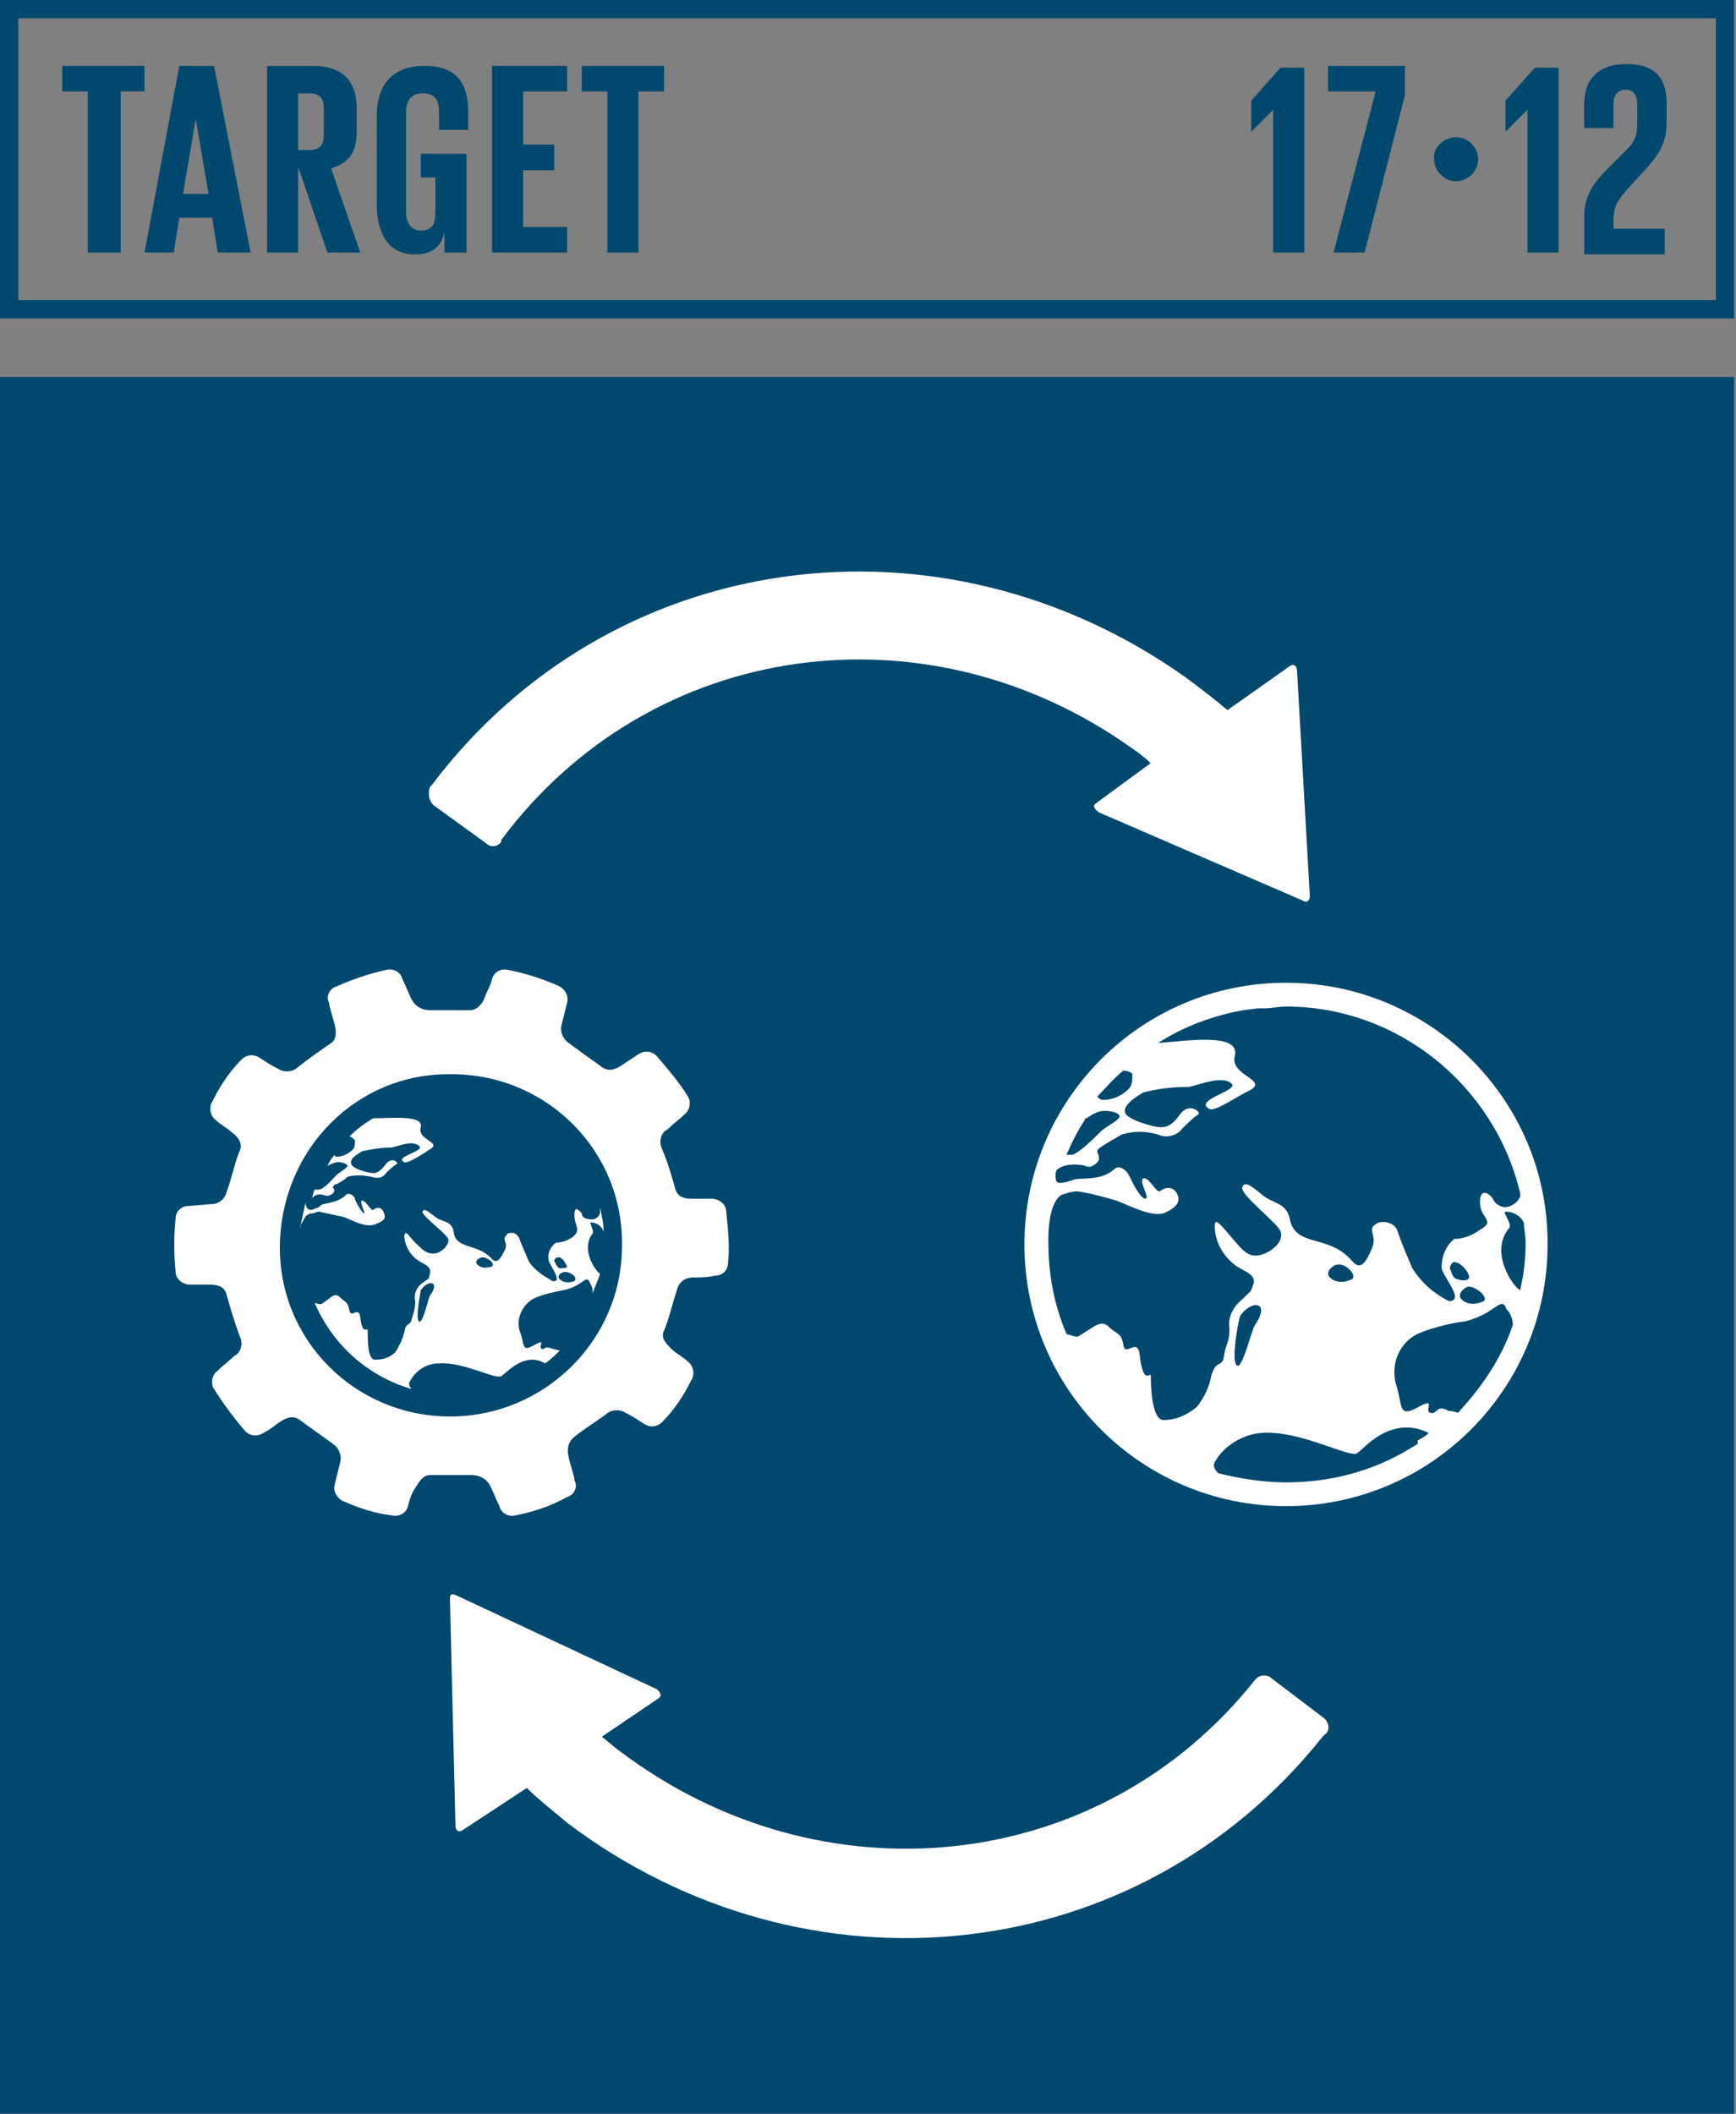 <?xml version="1.0" encoding="UTF-8"?><svg id="Capa_1" xmlns="http://www.w3.org/2000/svg" viewBox="0 0 467 568.37"><rect x="0" y="0" width="467" height="568.37" fill="#808080" stroke="none"/><defs><style>.cls-1{fill:#00486e;}.cls-2{fill:#fff;}</style></defs><path class="cls-1" d="M4.92,80.7H461.59V4.92H4.92V80.7Zm462.08,4.92H0V0H466.51V85.62h.49Z"/><polygon class="cls-1" points="16.73 17.72 38.88 17.72 38.88 24.6 32.48 24.6 32.48 67.91 23.62 67.91 23.62 24.6 16.73 24.6 16.73 17.72"/><path class="cls-1" d="M49.21,52.16h6.89l-3.44-20.18-3.44,20.18Zm-10.33,15.75l9.35-50.19h9.35l9.84,50.19h-8.86l-1.48-9.35h-8.86l-1.48,9.35h-7.87Z"/><path class="cls-1" d="M80.21,24.6v15.75h2.95c2.95,0,3.94-1.48,3.94-3.94v-7.38c0-2.95-1.48-3.94-3.94-3.94h-2.95v-.49Zm0,20.18v23.13h-8.37V17.72h12.3c8.37,0,11.81,4.43,11.81,11.32v6.4c0,5.41-1.97,8.37-6.89,9.84l7.87,22.64h-8.86l-7.87-23.13Z"/><path class="cls-1" d="M113.67,41.34h11.81v26.57h-5.91v-5.41c-.98,3.94-3.44,5.91-7.87,5.91-7.38,0-10.33-5.91-10.33-13.29V31c0-7.87,3.94-13.29,12.79-13.29,9.35,0,11.81,5.41,11.81,12.79v4.43h-7.87v-4.92c0-2.95-.98-4.92-4.43-4.92-2.95,0-4.43,1.97-4.43,4.92v27.07c0,2.95,1.48,4.92,3.94,4.92,2.95,0,3.94-1.48,3.94-4.92v-9.35h-3.94v-6.4h.49Z"/><polygon class="cls-1" points="132.37 17.72 152.55 17.72 152.55 24.6 140.74 24.6 140.74 38.88 149.11 38.88 149.11 45.77 140.74 45.77 140.74 61.02 152.55 61.02 152.55 67.91 132.37 67.91 132.37 17.72"/><polygon class="cls-1" points="156.49 17.72 178.63 17.72 178.63 24.6 171.74 24.6 171.74 67.91 163.38 67.91 163.38 24.6 156.49 24.6 156.49 17.72"/><polygon class="cls-1" points="350.87 17.72 350.87 67.91 342.5 67.91 342.5 29.53 336.59 35.43 336.59 27.07 344.47 18.21 350.87 18.21 350.87 17.72"/><polygon class="cls-1" points="356.77 17.72 377.93 17.72 377.93 25.59 367.1 67.91 358.74 67.91 370.06 24.6 357.26 24.6 357.26 17.72 356.77 17.72"/><path class="cls-1" d="M391.71,36.91c3.44,0,5.91,2.95,5.91,5.91,0,3.44-2.95,5.91-5.91,5.91-3.44,0-5.91-2.95-5.91-5.91-.49-2.95,2.46-5.91,5.91-5.91"/><polygon class="cls-1" points="419.27 17.72 419.27 67.91 410.9 67.91 410.9 29.53 405 35.43 405 27.07 412.87 18.21 419.27 18.21 419.27 17.72"/><path class="cls-1" d="M426.16,58.56c0-4.92,1.48-8.37,6.4-13.29l4.92-4.92c2.95-2.95,2.95-4.43,2.95-8.86v-3.44c0-2.95-1.48-3.94-2.95-3.94-1.97,0-3.44,.98-3.44,3.94v6.4h-7.87v-6.4c0-6.89,3.94-10.83,11.32-10.83s10.83,3.44,10.83,10.33v4.92c0,4.92-.98,7.87-5.41,12.79l-5.41,5.91c-1.97,2.46-3.44,3.94-3.44,7.87v2.46h13.78v6.89h-21.65v-9.84Z"/><g><rect class="cls-1" x="0" y="101.37" width="466.51" height="467"/><path class="cls-2" d="M121.06,380.88c-25.59,0-46.26-20.67-45.77-46.26,.49-25.59,20.67-46.26,46.26-45.77,25.59,0,46.26,20.67,45.76,46.26,0,25.1-20.67,45.77-46.26,45.77m74.31-55.11c0-1.97-1.97-3.44-3.94-3.44h-5.41c-1.97,0-3.94-.49-4.43-2.95-.98-3.44-1.97-6.89-3.44-10.33-.98-1.97-.49-4.43,1.48-5.41,1.48-1.48,2.95-2.46,4.43-3.94,1.48-.98,1.97-3.44,.98-4.92-2.46-3.94-5.41-7.38-8.37-10.83-1.48-1.48-3.44-1.48-4.92-.49-1.48,.98-2.95,1.97-4.43,2.95-1.48,.98-3.44,1.97-5.41,.49-3.44-2.46-6.89-4.92-8.86-6.4-1.48-.98-2.46-2.95-1.97-4.92,.49-1.97,.98-3.94,1.48-5.91,.49-1.97-.49-3.44-1.97-4.43-4.43-1.97-8.86-3.44-13.78-4.43-1.97-.49-3.94,.49-4.43,2.46-.49,1.97-1.48,3.44-1.97,4.92-.49,1.48-1.97,3.44-3.94,3.44h-10.83c-1.97,0-3.94-.98-4.92-2.95-.98-1.97-1.48-3.44-2.46-5.41-.49-1.97-2.46-2.95-4.43-2.46-4.43,.98-8.86,2.46-13.29,4.43-1.97,.49-2.95,2.95-1.97,4.43v.49c.49,1.97,.98,3.44,1.48,5.41,.49,1.97,.49,3.94-.98,4.92-1.48,.98-6.4,4.43-8.86,6.4-1.48,1.48-3.94,1.48-5.41,.49-1.97-.98-3.44-1.97-4.92-2.95-1.48-.98-3.44-.98-4.92,.49-3.44,3.44-5.91,7.38-7.87,11.32-.98,1.48-.49,3.94,.98,4.92,1.48,1.48,2.95,1.97,4.43,3.44,1.48,.98,2.95,2.95,1.97,4.92-.98,1.97-2.46,8.37-3.44,10.83-.49,1.97-1.97,3.44-4.43,3.44l-5.91,.49c-1.97,0-3.44,1.48-3.44,3.44-.49,4.43-.49,9.35,0,14.27,0,1.97,1.97,3.44,3.94,3.44h5.41c1.97,0,3.94,.49,4.43,2.95,.98,3.44,1.97,6.89,3.44,10.83,.98,1.97,.49,4.43-1.48,5.41-1.48,1.48-2.95,2.46-4.43,3.94-1.48,.98-1.97,3.44-.98,4.92,2.46,3.94,5.41,7.87,8.37,11.32,1.48,1.48,3.44,1.48,4.92,.49,1.97-.98,2.95-1.97,4.43-2.95,1.48-.98,3.44-1.97,5.41-.49,1.97,1.48,6.89,4.92,8.86,6.4,1.48,.98,2.46,2.95,1.97,4.92-.49,1.97-.98,3.94-1.48,5.91-.49,1.97,.49,3.44,1.97,4.43,4.43,1.97,8.86,3.44,13.29,3.94,1.97,.49,3.94-.49,4.43-2.46,.49-1.97,.98-3.44,1.97-4.92,.98-1.48,1.97-3.44,3.94-3.44h11.32c1.97,0,3.94,.98,4.92,2.95,.98,1.97,1.48,3.44,2.46,5.41,.49,1.97,2.46,2.95,4.43,2.46,4.92-.98,9.35-2.46,13.78-4.92,1.97-.49,2.95-2.95,1.97-4.43v-.49c-.49-1.97-.98-3.44-1.48-5.41-.49-1.97-.49-3.94,.98-5.41,1.48-1.48,6.89-4.92,8.86-6.4,1.48-1.48,3.94-1.48,5.41-.49,1.97,.98,3.44,1.97,4.92,2.95,1.48,.98,3.44,.98,4.92-.49,3.44-3.44,5.91-7.38,7.87-11.32,.98-1.48,.49-3.94-.98-4.92-1.48-1.48-2.95-1.97-4.43-3.44-1.48-1.48-2.95-2.95-1.97-4.92,.98-1.97,2.46-7.87,3.44-10.83,.49-1.97,1.97-3.44,4.43-3.44,1.97,0,3.94,0,5.91-.49,1.97,0,3.44-1.48,3.44-3.44,.49-4.43,0-8.86-.49-13.78"/><path class="cls-2" d="M87.1,321.34c.98,.49,1.97,0,2.46-.49,.49-.49,.49-.98,0-1.48,0-.49,.49-.98,.98-.98,.98-.49,1.97-.98,2.95-1.97,1.97-.49,3.94-.49,6.4,0,1.48,.49,2.95,.49,3.94-.98,.98-.98,1.97-1.97,2.95-2.46,.49-.49-1.48-1.97-2.95,0-1.48,1.97-2.46,2.46-3.44,2.46s-5.41-.98-5.91-2.46c-.49-1.48,1.48-2.46,2.95-3.44,2.46-.49,4.92-.98,7.87-.98,2.46-.49,5.41-1.97,7.38-.49,1.97,1.48-6.89,2.95-3.94,4.43,.98,.49,5.41-2.46,6.89-3.44,3.44-1.97-3.44-2.46-2.46-5.91,.98-3.44-7.87-2.46-12.79-2.46-2.46,1.48-4.43,2.95-6.4,4.92,.49,0,.98,.49,1.48,.98,0,.98,0,1.97-.49,2.46-.98,.98-2.46,1.97-4.43,1.97q-.49,0-.49-.49c-.98,.98-1.48,1.97-1.97,2.95,.98-.49,1.97-.98,2.95-.98s2.46,.49,2.46,.98-2.46,1.97-2.95,2.46c-1.48,1.48-3.44,3.94-4.92,3.94h-.98c-.49,.98-.49,1.97-.98,2.95,.49-1.48,1.97-1.97,3.44-1.48"/><path class="cls-2" d="M154.52,344.47c-1.48,.49-2.95,.49-3.94-.49-.98-.98,.49-1.97,1.48-1.97,1.48,0,3.44,1.48,2.46,2.46m-5.41-5.41c0-.49,.49-.98,.98-.98h.49c.98,.49,1.48,1.48,1.97,2.46,0,.49-1.48,.49-1.97,.49s-.98-.98-1.48-1.97m-16.73,1.48c-1.48,.49-2.95,.49-3.94-.49-.98-.98,.49-1.97,1.48-1.97s3.44,1.48,2.46,2.46m-16.73,7.87c-.49,.98-1.97,7.87-2.95,6.89-.98-.98,.49-7.87,.49-8.37,1.97-2.95,5.41-2.46,2.46,1.48m38.38-15.75c-1.48,.98-2.95,1.48-4.43,1.48-1.48,.98-2.46,2.95-1.97,4.92,.49,1.48,3.94,5.91,.98,5.41-2.46-1.48-4.92-2.95-6.4-5.41-.98-2.46-1.97-4.43-2.46-5.91-.49-1.48-1.97-1.97-2.95-1.48q-.49,0-.49,.49c-1.48,.98,.49,1.97-.49,3.94-.98,1.97-1.97,3.94-3.44,2.46-3.94-4.43-9.84-2.46-10.33-7.38-.49-2.95-2.95-2.46-4.92-3.94-1.97-1.48-2.95-2.46-3.44-1.48-.49,.98,6.4,5.91,6.89,7.38,.49,1.48-1.97,3.94-3.94,3.94s-2.95-.98-4.92-2.95c-1.97-1.97-2.46-3.44-2.95-1.97,0,2.46,1.48,5.41,3.94,6.89,1.48,.98,3.44,1.48,2.95,3.44-.49,1.97,0,.98-1.97,2.46-1.48,.98-2.46,2.95-1.97,4.92,0,2.46-.49,2.95-.98,4.92-.49,1.97-1.48,.49-1.97,3.44-.49,1.97-1.48,3.94-2.46,5.41-1.48,1.48-3.44,1.97-5.41,1.97s-1.97-4.92-1.97-7.87c0-.98-1.48,1.48-1.97-3.44-.49-3.44-2.46,.49-2.95-1.97-.49-2.46-.98-1.97-2.46-3.44-1.48-1.48-2.46,0-3.94,.98-1.48,.98-.98,.98-2.95,.49,4.92,11.32,14.27,19.68,26.08,23.13-.49-.49-.98-1.48-.49-1.97,1.48-2.95,4.43-4.92,7.87-4.92,6.4-.49,15.26,4.43,16.73,3.44,1.48-.98,4.43-4.43,8.37-4.43,1.48,0,2.46,.49,3.44,.98,1.48-.98,2.95-2.46,3.94-3.44l-1.97-.49c-2.46-.98-1.97,.49-2.95,0s1.48-2.95-1.97-.98c-3.44,1.97-2.46,0-3.94-3.94-.98-3.44,.98-7.38,4.43-8.86,2.46-.98,4.92-1.48,7.38-1.97,4.92-.98,5.91-3.94,6.89-2.46l.49,.98c.49,.98,.49,1.48,.49,2.46,.49-1.97,1.48-3.44,1.97-5.41-.98-.49-5.41-6.4-1.97-10.83,.49-.49-.98-2.95-.49-2.95,1.48,0,2.95,.98,3.44,2.46,0-1.97-.49-4.43-.98-6.4v1.48c-.49,1.48-1.97,1.97-3.44,1.48-.49,0-1.48-.49-1.48-1.48-.49-.49-1.97-2.46-1.97,.49s1.97,3.94-.49,5.91"/><path class="cls-2" d="M85.62,325.77c2.46,.49,4.43,.98,6.89,1.48,2.46,.98,5.91,2.95,8.37,1.97,2.46-.98,2.95-1.48,2.46-2.95-.49-1.48-1.48-1.97-2.95-.98-.49,.49-1.97-2.46-2.95-2.46s.98,3.44,.49,3.44-2.46-3.44-2.46-3.94-1.48-1.97-2.46-.98c-2.46,2.46-6.4,1.97-6.89,2.95,0,0-.49,.49-.98,.49-2.46,1.48-2.95-.49-2.95-1.48-.49,2.46-.98,4.43-1.48,6.89v-.49c1.48-2.46,1.48-2.95,1.97-2.95,.49-.49,.98-.49,1.48-.49l1.48-.49Z"/><path class="cls-2" d="M356.28,462.08l-14.27-10.83c-.98-.98-2.95-.98-3.94,0l-.49,.49c-41.83,52.65-116.63,60.04-170.76,19.19-1.48-.98-2.95-2.46-4.92-3.94l15.25-10.33c1.48-.98-.49-2.46-.49-2.46l-53.64-25.1c-1.97-.98-1.97,0-1.97,.98v.49l1.48,60.53c0,.49,.49,1.97,1.97,.98l17.22-11.32c3.44,3.44,7.38,6.4,10.83,9.35,64.46,48.72,153.53,39.37,203.24-23.13l.49-.49c1.48-.98,1.48-2.95,0-4.43"/><path class="cls-2" d="M116.63,216.52l14.27,10.33c.98,.98,2.95,.98,3.94-.49v-.49c40.35-54.13,114.66-63.97,169.77-24.6,1.48,.98,3.44,2.46,4.92,3.94l-14.76,10.83c-1.48,.98,.98,2.46,.98,2.46l54.62,23.62c1.48,.98,1.97-.49,1.97-.98v-.49l-3.44-60.53c0-.49-.49-1.97-1.97-.98l-16.73,11.81c-3.44-2.95-7.38-5.91-11.32-8.86-65.94-46.75-154.52-34.94-202.74,29.03l-.49,.49c-.49,1.48-.49,3.44,.98,4.92q0-.49,0,0"/><path class="cls-2" d="M302.15,287.88c.98,0,2.46,.49,2.46,.98,0,1.48,0,2.95-.98,3.94-1.97,1.97-4.43,2.95-6.89,2.95-.49,0-1.48-.49-1.48-.98,1.97-1.97,3.94-4.43,6.89-6.89m-9.84,12.79c1.48-.98,2.95-1.97,4.92-1.97,1.48,0,3.94,.49,3.94,1.48s-3.94,2.95-4.92,3.94c-1.97,1.97-5.91,5.91-7.87,6.4h-1.48c1.48-3.44,2.95-6.4,4.92-9.35q0-.49,.49-.49m45.27,55.61c-.98,1.48-3.44,12.3-4.92,10.83-1.48-1.48,.49-12.3,.98-13.29,2.95-4.43,8.37-3.94,3.94,2.46m26.08-12.3c-1.97,.98-4.43,.98-5.91-.49-1.48-1.48,.98-3.44,1.97-3.44,2.46-.49,5.41,2.95,3.94,3.94m42.32-13.78c.98-.98-1.97-4.43-.98-4.43,1.97,0,3.94,.98,4.92,2.95,0,1.48,.49,3.44,.49,5.41,0,4.43-.49,8.37-1.48,12.79-1.97-.98-8.37-10.33-2.95-16.73m-6.89,19.68c-1.97,.98-4.43,.98-5.91-.49-1.48-1.48,.98-3.44,1.97-3.44,1.97,0,5.41,2.95,3.94,3.94m-6.89-5.91c-.98,0-1.48-.98-1.97-2.46-.49-.49,0-1.48,.49-1.97,.49-.49,.98,0,1.48,0,1.48,.98,2.46,1.97,2.95,3.44,.49,1.48-1.97,1.48-2.95,.98m-2.46,35.43c-3.44-1.97-2.95,.98-4.92,.49-1.97-.49,1.97-4.43-3.44-1.48-5.41,2.95-3.94-.49-5.91-6.4-1.48-5.91,1.48-11.81,6.89-13.78,3.94-1.48,7.87-2.46,11.81-2.95,7.87-1.97,9.35-6.4,10.83-3.94,0,.49,.49,.98,.98,1.48,.49,.98,.98,1.97,.98,3.44-2.95,8.86-8.37,16.73-14.76,23.62-1.48-.49-1.97-.49-2.46-.49m-51.18-108.26h1.48c1.97,0,3.94-.49,5.91-.49,30.02,0,56.1,21.16,62.99,50.19v.98c-.98,1.97-3.44,3.44-5.41,2.46-.98-.49-1.48-.98-1.97-1.97-.49-.98-3.44-3.44-3.44,.98s4.43,4.92,0,7.38c-1.97,1.48-4.43,2.46-6.89,2.46-2.46,1.97-3.44,4.92-3.44,7.87,.49,2.46,6.4,8.86,1.97,8.86-3.94-1.97-7.38-4.92-9.84-8.86-1.48-3.44-2.95-6.89-3.94-9.84-.49-1.97-2.95-2.95-4.92-2.46-.49,0-.98,.49-.98,.49-2.46,1.48,.49,2.95-.98,6.4-1.48,3.44-2.95,6.4-5.41,3.44-6.4-7.38-15.25-3.44-16.73-11.32-.98-4.43-4.43-3.94-7.38-6.4-2.95-2.46-4.92-3.94-5.41-1.97-.49,1.97,9.84,9.84,10.33,11.81,.98,2.95-2.95,5.91-5.91,6.4-2.95,.49-4.43-1.48-7.38-4.92-2.95-3.44-4.43-5.41-4.43-2.95,0,4.43,2.46,8.37,5.91,10.83,2.46,1.48,5.41,2.46,4.43,4.92-.98,2.46,0,.98-2.95,3.94-2.46,1.97-3.94,4.92-3.44,7.87,0,3.94-.98,3.94-1.48,7.38-.49,3.44-1.97,.49-3.44,5.41-.49,2.95-1.97,5.91-3.94,8.37-2.46,1.97-5.41,3.44-8.86,3.44-2.95,0-3.44-7.87-3.44-11.81,0-1.48-1.97,2.95-2.95-5.41-.49-5.41-3.94,.49-4.43-2.95-.49-3.44-1.97-2.95-3.94-4.92-1.97-1.97-3.94,0-6.4,1.48-2.46,1.48-1.48,1.48-4.92,.49-3.44-7.87-4.92-16.24-4.92-25.1,0-1.97,0-9.84,3.44-12.3,1.48-.49,2.95-.98,4.43-.98,3.44,.49,6.89,1.48,10.33,2.46,3.94,1.48,9.35,4.43,12.79,3.44,2.46-.98,4.43-2.46,3.94-4.43-.49-1.97-2.46-3.44-4.92-1.48-.98,.49-2.95-3.94-4.43-3.44-1.48,.49,1.97,5.41,.49,5.41s-3.94-5.41-4.43-6.4c-.49-.98-2.46-2.95-3.94-1.48-3.94,3.44-9.35,1.97-11.32,2.95-4.43,1.48-4.43,.49-4.43-1.48,0-.49,0-.98,.49-1.48,1.97-1.48,4.92-1.48,7.38-.98,1.48,.98,2.95-.49,3.44-.98,.49-.49,.49-1.48,0-2.46-.49-.98,.98-1.48,1.48-1.97,1.48-.98,3.44-1.97,4.92-2.95,3.44-.98,6.4-.98,9.84,0,1.97,.98,4.92,.49,6.4-1.48,1.48-1.48,2.95-2.95,4.43-3.94,.98-.49-2.46-3.44-4.92,0-2.46,3.44-3.94,3.44-5.41,3.44s-8.86-1.97-9.35-3.94c-.49-1.97,2.46-3.94,4.92-5.41,3.94-.98,7.87-1.48,12.3-1.48,3.94-.98,8.86-2.95,11.32-.98,2.46,1.97-10.33,4.43-5.91,6.89,1.48,.98,8.37-3.94,10.83-4.92,5.41-2.95-5.41-3.94-3.94-9.35,1.48-6.4-13.29-3.94-20.67-3.44,6.89-4.43,14.76-7.38,23.13-8.86l3.94-.49Zm42.81,117.12l-2.46,1.48c-9.84,5.91-21.16,8.86-32.97,8.86-5.91,0-12.3-.98-18.21-2.46-.98-.98-1.48-1.97-.98-2.95,2.46-4.43,7.38-7.38,12.3-7.87,10.33-.98,24.11,6.89,26.08,5.41,1.97-1.48,6.4-6.89,13.29-6.89,1.97,0,3.94,.49,5.91,1.48-.98,.98-1.97,1.48-2.95,1.97v.98Zm-35.43-124.01c-38.88,0-70.37,31.49-70.37,70.37s31.49,70.37,70.37,70.37,70.37-31.49,70.37-70.37v-.49c0-38.38-31.49-69.88-70.37-69.88"/></g></svg>